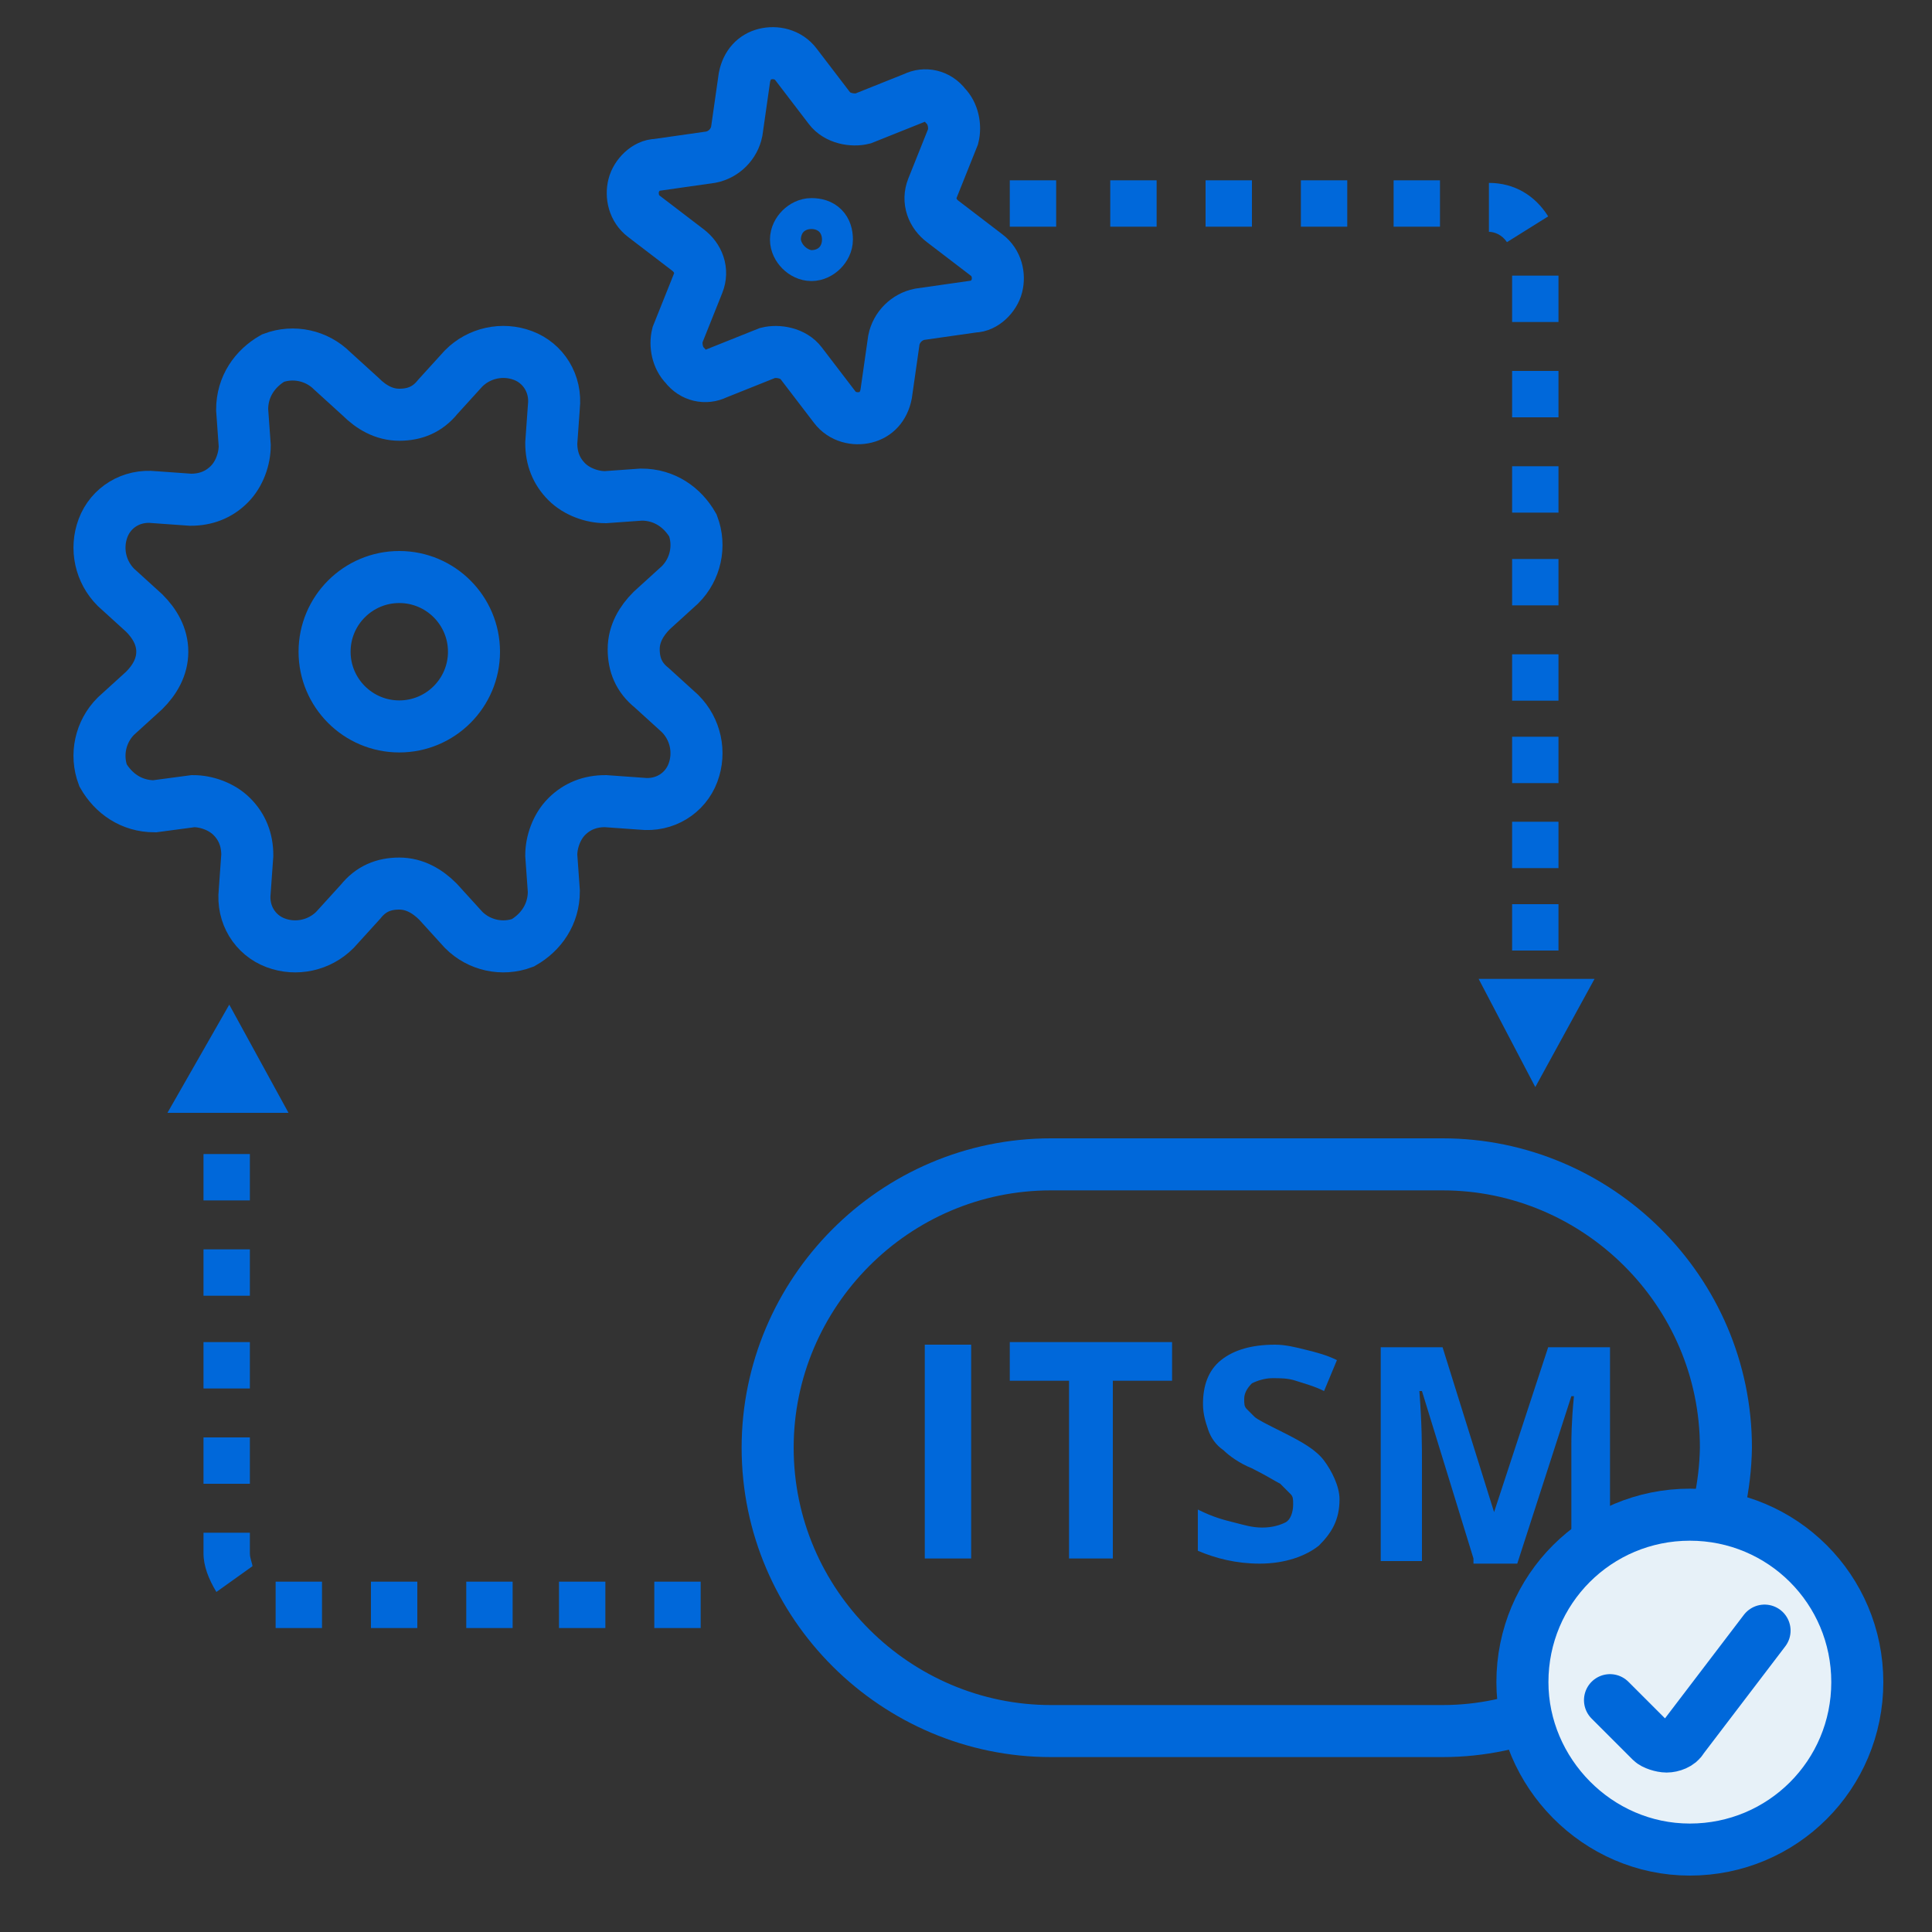 <?xml version="1.0" encoding="utf-8"?>
<!-- Generator: Adobe Illustrator 24.0.1, SVG Export Plug-In . SVG Version: 6.00 Build 0)  -->
<svg version="1.1" id="Layer_1" xmlns="http://www.w3.org/2000/svg" xmlns:xlink="http://www.w3.org/1999/xlink" x="0px" y="0px"
	 viewBox="0 0 75 75" style="enable-background:new 0 0 75 75;" xml:space="preserve">
<rect x="0" y="0" width="75" height="75" fill="#333333" stroke="none"/>
<style type="text/css">
	.st0{fill:#0068DA;}
	.st1{fill:none;stroke:#0068DA;stroke-width:2.02;stroke-miterlimit:10;}
	.st2{fill:#FFFFFF;enable-background:new    ;}
	.st3{opacity:0.1;fill:#0D72B9;enable-background:new    ;}
	.st4{fill:none;stroke:#0068DA;stroke-width:2.02;stroke-linecap:round;stroke-linejoin:round;stroke-miterlimit:10;}
</style>
<g id="Layer_7">
	<polygon class="st0" points="11.2,43.2 6.5,43.2 8.9,39 	"/>
	<rect x="25.4" y="61.4" class="st0" width="1.8" height="1.8"/>
	<rect x="21.7" y="61.4" class="st0" width="1.8" height="1.8"/>
	<rect x="18.1" y="61.4" class="st0" width="1.8" height="1.8"/>
	<rect x="14.4" y="61.4" class="st0" width="1.8" height="1.8"/>
	<rect x="10.7" y="61.4" class="st0" width="1.8" height="1.8"/>
	<path class="st0" d="M8.4,61.8c-0.3-0.5-0.5-1-0.5-1.5v-0.8h1.8v0.8c0,0.2,0.1,0.4,0.1,0.5L8.4,61.8z"/>
	<rect x="7.9" y="55.8" class="st0" width="1.8" height="1.8"/>
	<rect x="7.9" y="52.1" class="st0" width="1.8" height="1.8"/>
	<rect x="7.9" y="48.5" class="st0" width="1.8" height="1.8"/>
	<rect x="7.9" y="44.8" class="st0" width="1.8" height="1.8"/>
	<polygon class="st0" points="57.4,38 61.9,38 59.6,42.2 	"/>
	<rect x="58.7" y="25.4" class="st0" width="1.8" height="1.8"/>
	<rect x="58.7" y="28.6" class="st0" width="1.8" height="1.8"/>
	<rect x="58.7" y="31.9" class="st0" width="1.8" height="1.8"/>
	<rect x="58.7" y="35.1" class="st0" width="1.8" height="1.8"/>
	<rect x="58.7" y="21.7" class="st0" width="1.8" height="1.8"/>
	<rect x="58.7" y="18.1" class="st0" width="1.8" height="1.8"/>
	<rect x="58.7" y="14.4" class="st0" width="1.8" height="1.8"/>
	<rect x="58.7" y="10.7" class="st0" width="1.8" height="1.8"/>
	<path class="st0" d="M58.5,9.4C58.3,9.1,58,9,57.8,9V7.1l0,0c1,0,1.8,0.5,2.3,1.3L58.5,9.4z"/>
	<rect x="54.1" y="7" class="st0" width="1.8" height="1.8"/>
	<rect x="50.5" y="7" class="st0" width="1.8" height="1.8"/>
	<rect x="46.8" y="7" class="st0" width="1.8" height="1.8"/>
	<rect x="43.1" y="7" class="st0" width="1.8" height="1.8"/>
	<rect x="39.2" y="7" class="st0" width="1.8" height="1.8"/>
</g>
<g id="Interface-Essential__x2F__Setting__x2F__cog-double-2">
	<g id="Group_144">
		<g id="cog-double-2">
			<path id="Shape_683" class="st1" d="M14,15.4c0.4,0.4,0.9,0.7,1.5,0.7c0.6,0,1.1-0.2,1.5-0.7l1-1.1c0.6-0.6,1.5-0.8,2.3-0.5
				c0.8,0.3,1.3,1.1,1.2,2l-0.1,1.4c0,0.6,0.2,1.1,0.6,1.5c0.4,0.4,1,0.6,1.5,0.6l1.4-0.1c0.9,0,1.6,0.5,2,1.2
				c0.3,0.8,0.1,1.7-0.5,2.3l-1.1,1c-0.4,0.4-0.7,0.9-0.7,1.5c0,0.6,0.2,1.1,0.7,1.5l1.1,1c0.6,0.6,0.8,1.5,0.5,2.3
				c-0.3,0.8-1.1,1.3-2,1.2l-1.4-0.1c-0.6,0-1.1,0.2-1.5,0.6c-0.4,0.4-0.6,1-0.6,1.5l0.1,1.4c0,0.9-0.5,1.6-1.2,2
				c-0.8,0.3-1.7,0.1-2.3-0.5l-1-1.1c-0.4-0.4-0.9-0.7-1.5-0.7c-0.6,0-1.1,0.2-1.5,0.7l-1,1.1c-0.6,0.6-1.5,0.8-2.3,0.5
				c-0.8-0.3-1.3-1.1-1.2-2l0.1-1.4c0-0.6-0.2-1.1-0.6-1.5c-0.4-0.4-1-0.6-1.5-0.6L6,31.3c-0.9,0-1.6-0.5-2-1.2
				c-0.3-0.8-0.1-1.7,0.5-2.3l1.1-1c0.4-0.4,0.7-0.9,0.7-1.5S6,24.2,5.6,23.8l-1.1-1c-0.6-0.6-0.8-1.5-0.5-2.3
				c0.3-0.8,1.1-1.3,2-1.2l1.4,0.1c0.6,0,1.1-0.2,1.5-0.6c0.4-0.4,0.6-1,0.6-1.5l-0.1-1.4c0-0.9,0.5-1.6,1.2-2
				c0.8-0.3,1.7-0.1,2.3,0.5L14,15.4z"/>
			<path id="Oval_86" class="st1" d="M15.5,28.2c1.6,0,2.9-1.3,2.9-2.9s-1.3-2.9-2.9-2.9c-1.6,0-2.9,1.3-2.9,2.9
				S13.9,28.2,15.5,28.2z"/>
			<path id="Shape_684" class="st1" d="M31.5,8.7c-0.3,0-0.6,0.3-0.6,0.6c0,0.3,0.3,0.6,0.6,0.6c0.3,0,0.6-0.3,0.6-0.6
				C32.1,8.9,31.9,8.7,31.5,8.7L31.5,8.7"/>
			<path id="Shape_685" class="st1" d="M35.5,3.8c0.4-0.2,0.9-0.1,1.2,0.3c0.3,0.3,0.4,0.8,0.3,1.2l-0.8,2c-0.2,0.5,0,1,0.4,1.3
				l1.7,1.3c0.4,0.3,0.5,0.8,0.4,1.2c-0.1,0.4-0.5,0.8-0.9,0.8l-2.1,0.3c-0.5,0.1-0.9,0.5-1,1l-0.3,2.1c-0.1,0.5-0.4,0.8-0.8,0.9
				c-0.4,0.1-0.9,0-1.2-0.4l-1.3-1.7c-0.3-0.4-0.9-0.5-1.3-0.4l-2,0.8c-0.4,0.2-0.9,0.1-1.2-0.3c-0.3-0.3-0.4-0.8-0.3-1.2l0.8-2
				c0.2-0.5,0-1-0.4-1.3l-1.7-1.3c-0.4-0.3-0.5-0.8-0.4-1.2s0.5-0.8,0.9-0.8l2.1-0.3c0.5-0.1,0.9-0.5,1-1l0.3-2.1
				c0.1-0.5,0.4-0.8,0.8-0.9c0.4-0.1,0.9,0,1.2,0.4l1.3,1.7c0.3,0.4,0.9,0.5,1.3,0.4L35.5,3.8z"/>
		</g>
	</g>
</g>
<g>
	<path class="st0" d="M35.9,60.5v-8.3h1.8v8.3H35.9z"/>
	<path class="st0" d="M43.3,60.5h-1.8v-6.9h-2.3v-1.5h6.3v1.5h-2.3V60.5z"/>
	<path class="st0" d="M52,58.2c0,0.8-0.3,1.3-0.8,1.8c-0.5,0.4-1.3,0.7-2.3,0.7c-0.9,0-1.7-0.2-2.4-0.5v-1.6c0.6,0.3,1,0.4,1.4,0.5
		s0.7,0.2,1.1,0.2c0.4,0,0.7-0.1,0.9-0.2c0.2-0.1,0.3-0.4,0.3-0.7c0-0.2,0-0.3-0.1-0.4c-0.1-0.1-0.2-0.2-0.4-0.4
		c-0.2-0.1-0.5-0.3-1.1-0.6c-0.5-0.2-0.9-0.5-1.1-0.7c-0.3-0.2-0.5-0.5-0.6-0.8s-0.2-0.6-0.2-1c0-0.7,0.2-1.3,0.7-1.7
		c0.5-0.4,1.2-0.6,2.1-0.6c0.4,0,0.8,0.1,1.2,0.2c0.4,0.1,0.8,0.2,1.2,0.4L51.4,54c-0.4-0.2-0.8-0.3-1.1-0.4
		c-0.3-0.1-0.6-0.1-0.9-0.1c-0.3,0-0.6,0.1-0.8,0.2c-0.2,0.2-0.3,0.4-0.3,0.6c0,0.2,0,0.3,0.1,0.4s0.2,0.2,0.3,0.3s0.5,0.3,1.1,0.6
		c0.8,0.4,1.3,0.7,1.6,1.1S52,57.7,52,58.2z"/>
	<path class="st0" d="M57.2,60.5l-2-6.5h-0.1c0.1,1.3,0.1,2.2,0.1,2.7v3.9h-1.6v-8.3h2.4l2,6.4h0l2.1-6.4h2.4v8.3H61v-3.9
		c0-0.2,0-0.4,0-0.6s0-0.9,0.1-1.9H61l-2.1,6.5H57.2z"/>
</g>
<path class="st1" d="M56,67.2H40.8c-6,0-11-4.9-11-11v0c0-6,4.9-11,11-11H56c6,0,11,4.9,11,11v0C66.9,62.2,62,67.2,56,67.2z"/>
<g>
	<circle class="st2" cx="65.6" cy="65.6" r="6.6"/>
	<circle class="st3" cx="65.5" cy="66.2" r="6.6"/>
	<g id="Interface-Essential__x2F__Time-Files__x2F__time-clock-file-check_1_">
		<g id="Group_236_1_">
			<g id="time-clock-file-check_1_">
				<path id="Oval_147_1_" class="st4" d="M65.6,71.8c3.6,0,6.5-2.9,6.5-6.5c0-3.6-2.9-6.5-6.5-6.5c-3.6,0-6.5,2.9-6.5,6.5
					C59.1,68.8,62,71.8,65.6,71.8z"/>
				<path id="Shape_1069_1_" class="st4" d="M68.5,63.3l-3.2,4.2c-0.1,0.2-0.4,0.3-0.6,0.3c-0.2,0-0.5-0.1-0.6-0.2L62.5,66"/>
			</g>
		</g>
	</g>
</g>
</svg>
